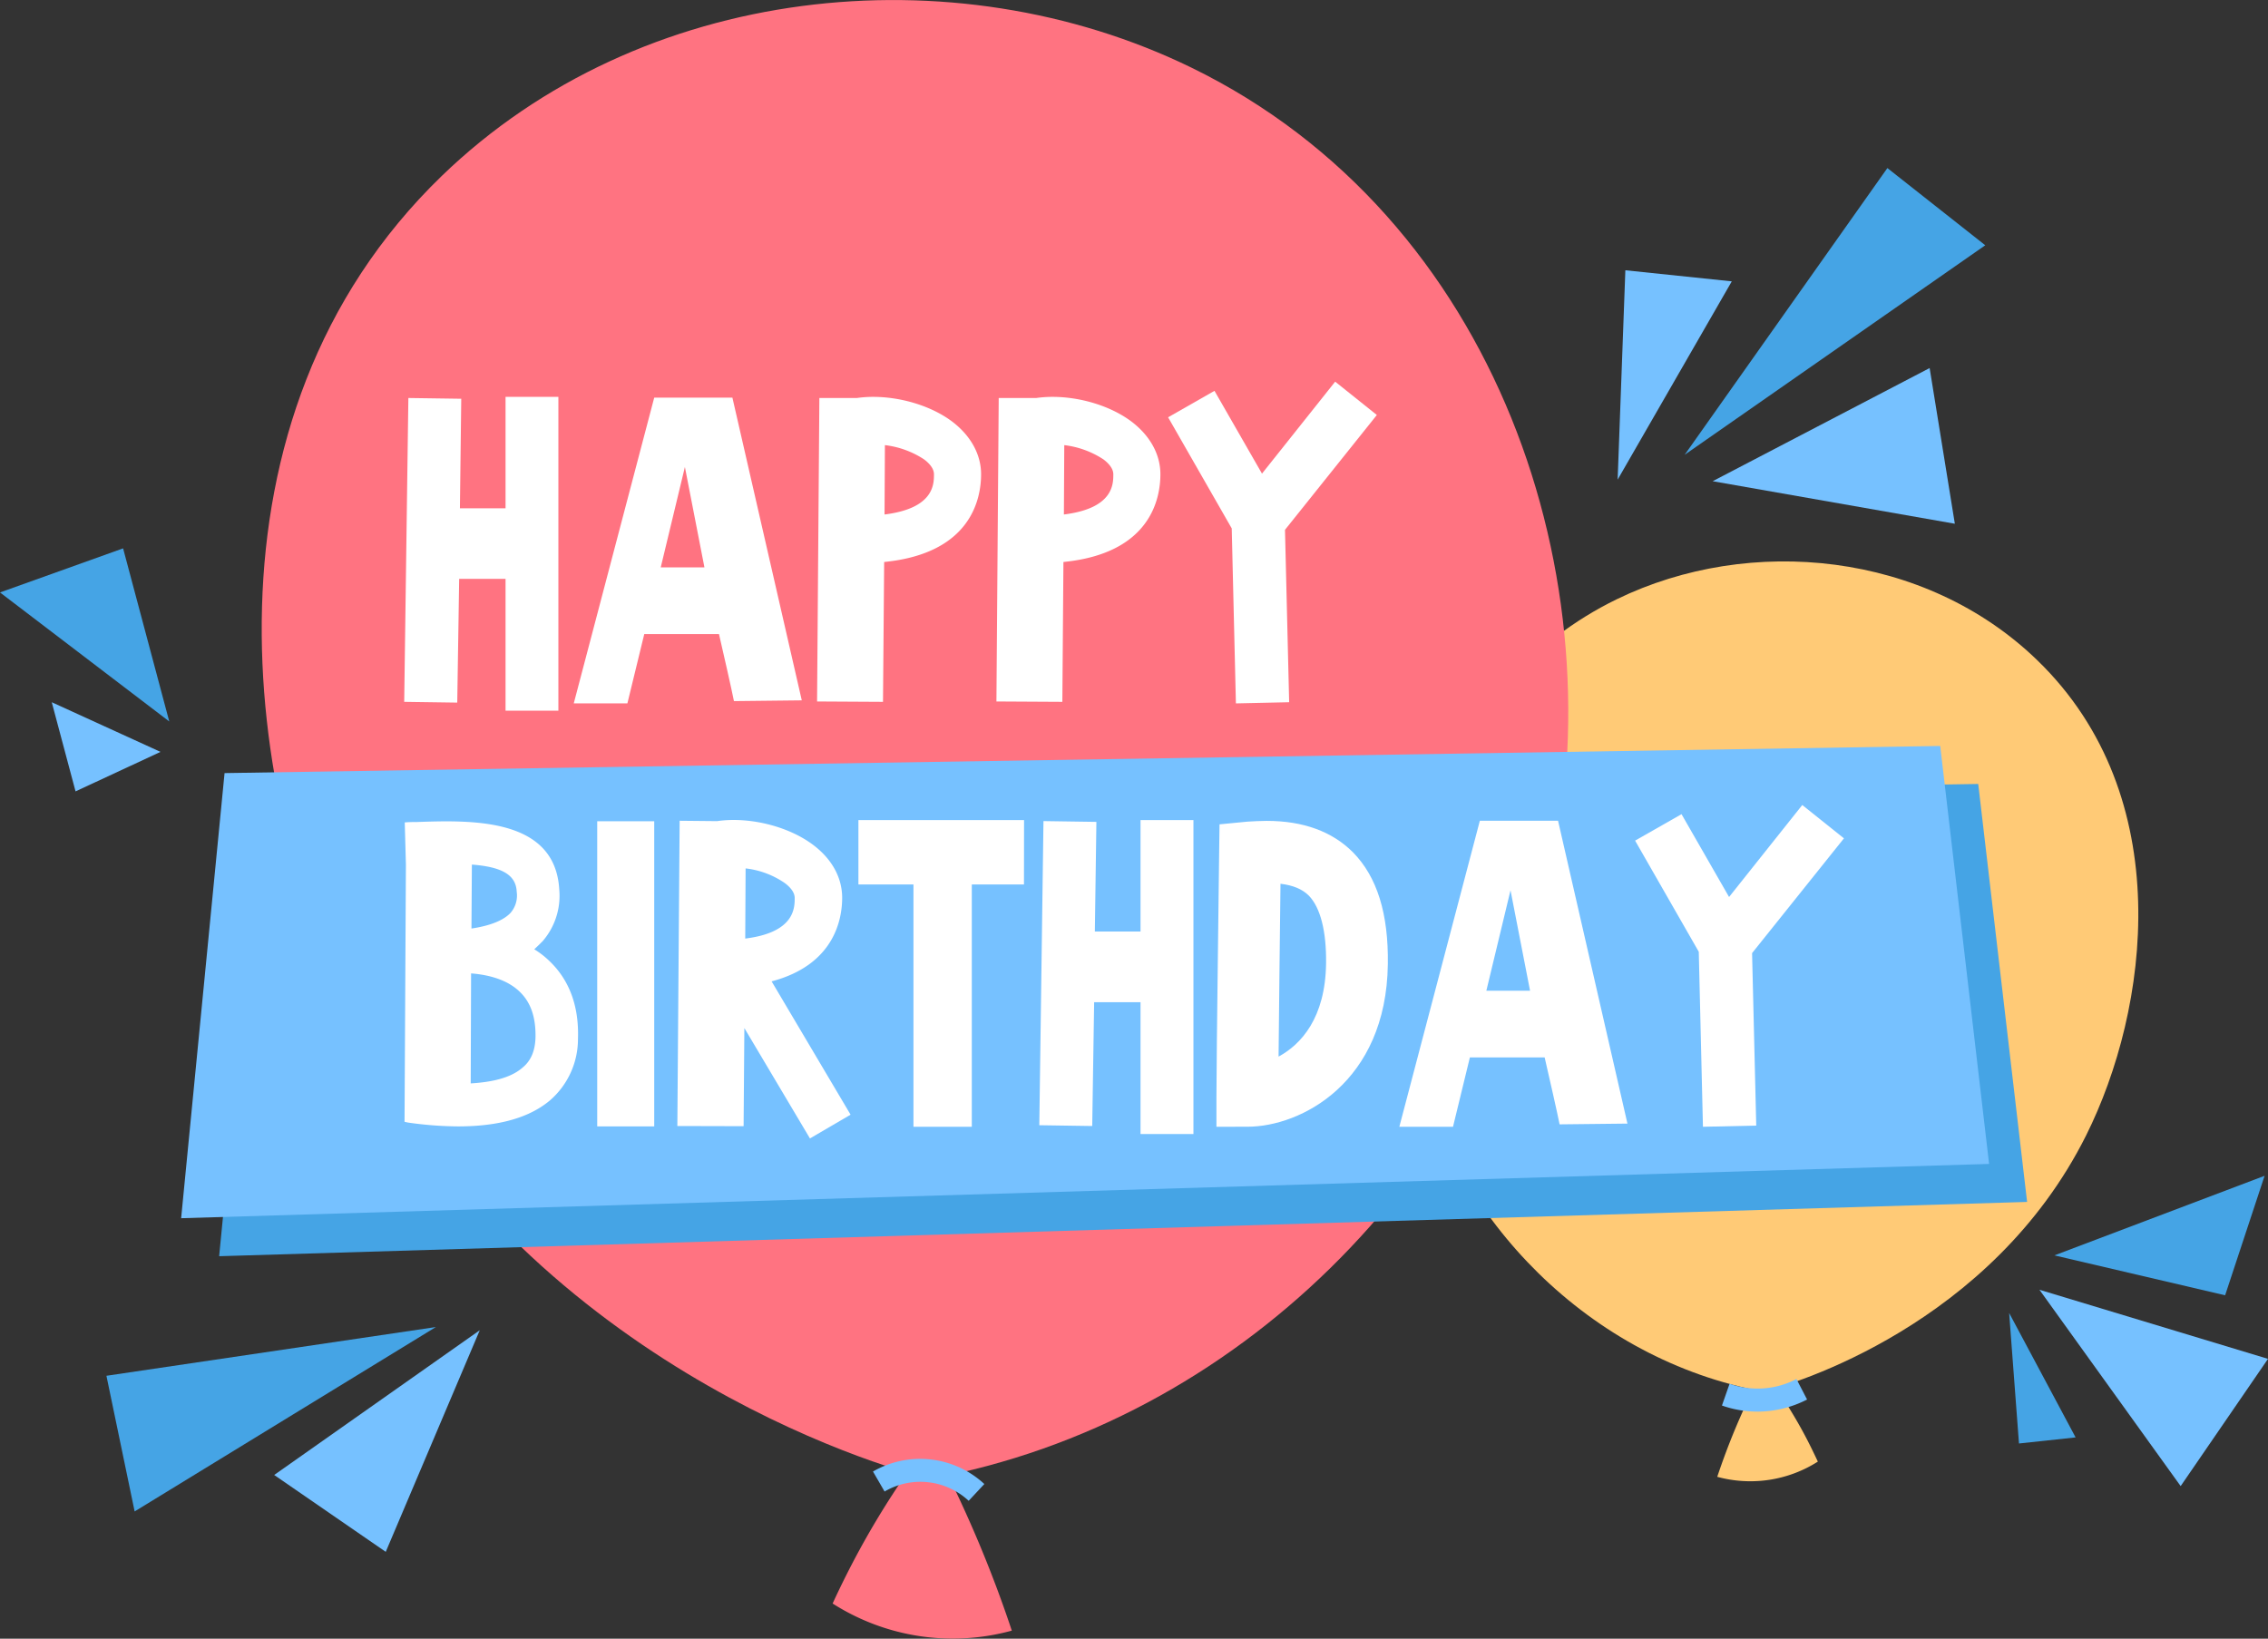 <svg xmlns="http://www.w3.org/2000/svg" viewBox="0 0 544.27 393.32"><rect x="0" y="0" width="544.27" height="393.32" fill="#333333" stroke="none"/><g id="Layer_2" data-name="Layer 2"><g id="Слой_1" data-name="Слой 1"><path d="M423.07,334c7.11-1.59,54.8-16,77.53-61.43,15.13-30.25,22.12-81.37-11.7-114.1-26.83-26-68.87-30.23-100.93-14.63C346.58,164,330.39,213.05,339.7,253.54,348.73,292.82,381.62,326.36,423.07,334Z" fill="#ffca76"/><path d="M423.07,328.87a113.15,113.15,0,0,1,9.51,14.63c1.37,2.51,2.58,5,3.66,7.32a30.15,30.15,0,0,1-24.14,3.65c1.24-3.71,2.69-7.63,4.39-11.7C418.62,337.69,420.85,333.06,423.07,328.87Z" fill="#ffca76"/><path d="M223.27,354.94c-12.65-2.83-97.61-28.49-138.11-109.45C58.2,191.61,45.76,100.56,106,42.24,153.81-4,228.69-11.61,285.81,16.18c73.74,35.89,102.57,123.31,86,195.44C355.71,281.6,297.12,341.35,223.27,354.94Z" fill="#ff7381"/><path d="M223.27,345.82a202.7,202.7,0,0,0-16.94,26.06c-2.44,4.47-4.6,8.83-6.52,13a53.58,53.58,0,0,0,43,6.51c-2.19-6.6-4.78-13.58-7.82-20.85C231.21,361.52,227.23,353.27,223.27,345.82Z" fill="#ff7381"/><path d="M134,95.26v75.32H121.32V138.94H110.19l-.46,29.7L97,168.46l1-72.93,12.69.18L110.37,122h10.95V95.26Z" fill="#fff"/><path d="M172.54,152.19H154.61l-4.05,16.64H137.69L157,95.44h18.76l16.65,72.66-16.28.18C175.67,165.88,173.46,156.14,172.54,152.19Zm-3.49-16-4.69-24.1-5.8,24.1Z" fill="#fff"/><path d="M211.9,168.46l-15.82-.09.55-72.84h9a28.06,28.06,0,0,1,3.95-.27c6.53,0,13.8,2.11,18.86,5.88,4.5,3.4,7,7.91,7,12.69,0,5.89-2.39,19-23.26,21.06Zm.46-61.62-.09,16.65c11.86-1.47,11.86-7.27,11.86-9.66,0-1.47-1.28-2.76-2.39-3.58A21.71,21.71,0,0,0,212.36,106.84Z" fill="#fff"/><path d="M254.94,168.46l-15.82-.09.55-72.84h9a28.06,28.06,0,0,1,3.95-.27c6.53,0,13.79,2.11,18.85,5.88,4.51,3.4,7,7.91,7,12.69,0,5.89-2.39,19-23.27,21.06Zm.46-61.62-.09,16.65c11.86-1.47,11.86-7.27,11.86-9.66,0-1.47-1.29-2.76-2.39-3.58A21.76,21.76,0,0,0,255.4,106.84Z" fill="#fff"/><path d="M308.37,127.17l1,41.38-12.78.28-1-42-15.27-26.67,11.13-6.35,11.4,19.87,17.56-22.07,10,8Z" fill="#fff"/><polygon points="63.01 194.68 52.59 301.52 486.46 288.49 474.73 188.17 63.01 194.68" fill="#45a4e5"/><polygon points="53.89 185.56 43.47 292.4 477.34 279.37 465.61 179.05 53.89 185.56" fill="#76c1ff"/><path d="M97.41,207.52l-.28-10.12a25.59,25.59,0,0,1,2.67-.09c13.34-.47,33.4-1.11,34.41,16.19a16.68,16.68,0,0,1-4,12.42c-.65.64-1.29,1.29-2,1.93a20.54,20.54,0,0,1,3.68,2.86c4.79,4.6,7.08,10.85,6.81,18.67A19.48,19.48,0,0,1,132,264.1c-6,5.07-14.63,6.26-22.09,6.26a87.83,87.83,0,0,1-12-.92l-.83-.18ZM128.51,249c.09-4.78-1.1-8.37-3.78-10.95-3.22-3.13-8-4.13-11.68-4.41l-.09,26.4c4.69-.27,9.48-1.19,12.42-3.77C127.41,254.63,128.42,252.23,128.51,249Zm-15.27-41.49-.1,15.36c5.61-.83,8.19-2.48,9.39-3.77a6.37,6.37,0,0,0,1.47-5.06C123.82,209.91,120.32,208.07,113.24,207.52Z" fill="#fff"/><path d="M157,270.36H143.32V197.12H157Z" fill="#fff"/><path d="M162.55,270.27,163.1,197l9,.09c7.46-1.1,16.84,1.1,22.91,5.61,4.6,3.41,7.09,7.92,7.09,12.79,0,5.24-1.93,16.1-16.93,20.06l18.95,32-9.75,5.7-15.74-26.49-.18,23.55Zm25.76-58.33a20.61,20.61,0,0,0-9.38-3.5l-.09,16.84c11.87-1.48,11.87-7.36,11.87-9.76C190.71,214.05,189.42,212.76,188.31,211.94Z" fill="#fff"/><path d="M245.73,212.3H233.21v58.15h-14V212.3H206V196.84h39.75Z" fill="#fff"/><path d="M286.4,196.84V272.2H273.7V240.55H262.57l-.46,29.72-12.7-.19,1-73,12.7.19-.37,26.31H273.7V196.84Z" fill="#fff"/><path d="M291.92,270.45v-7.36c0-9.48.65-56.59.65-58.52l.09-6.71,6.71-.65c1.57-.09,3.13-.18,4.6-.18,8.83,0,15.74,2.57,20.71,7.54,5.79,5.89,8.55,14.73,8.37,26.87-.37,28.43-20.89,39-33.68,39Zm14.91-16.84c5.42-2.94,11.22-9.29,11.4-22.35.1-7.83-1.38-13.44-4.14-16.29-1.56-1.56-3.77-2.48-6.8-2.85C307.19,222.42,306.92,241.47,306.83,253.61Z" fill="#fff"/><path d="M370.68,253.8H352.74l-4.05,16.65H335.81L355.13,197H373.9l16.65,72.69-16.28.18C373.81,267.51,371.6,257.76,370.68,253.8Zm-3.5-16-4.69-24.11-5.8,24.11Z" fill="#fff"/><path d="M420.46,228.77l1,41.4-12.79.28-1-42-15.28-26.68,11.14-6.35,11.41,19.88,17.57-22.08,10,8Z" fill="#fff"/><path d="M232.46,360.23A17,17,0,0,0,212.28,358l-2.78-4.8a22.64,22.64,0,0,1,26.72,3Z" fill="#76c1ff"/><path d="M421.76,338.82a25.66,25.66,0,0,1-8.53-1.46l1.83-5.23A20.12,20.12,0,0,0,431.11,331l2.55,4.92A26.11,26.11,0,0,1,422,338.82Z" fill="#76c1ff"/><polygon points="404.28 109.16 452.93 40.34 476.42 58.87 404.28 109.16" fill="#45a4e5"/><polygon points="388.2 115.12 415.59 67.53 390.05 64.87 388.2 115.12" fill="#76c1ff"/><polygon points="411 115.5 463.07 88.34 469.12 125.71 411 115.5" fill="#76c1ff"/><polygon points="104.6 318.52 25.54 330.22 32.31 362.78 104.6 318.52" fill="#45a4e5"/><polygon points="115.13 319.29 92.57 372.48 65.8 354.03 115.13 319.29" fill="#76c1ff"/><polygon points="40.62 173.17 29.54 131.62 0 142.2 40.62 173.17" fill="#45a4e5"/><polygon points="38.52 180.47 12.42 168.55 18.13 189.95 38.52 180.47" fill="#76c1ff"/><polygon points="544.27 326.16 489.42 309.57 523.31 356.7 544.27 326.16" fill="#76c1ff"/><polygon points="543.45 282.22 493.01 301.32 533.98 310.9 543.45 282.22" fill="#45a4e5"/><polygon points="482.15 315.14 498.1 345.01 484.51 346.47 482.15 315.14" fill="#45a4e5"/></g></g></svg>